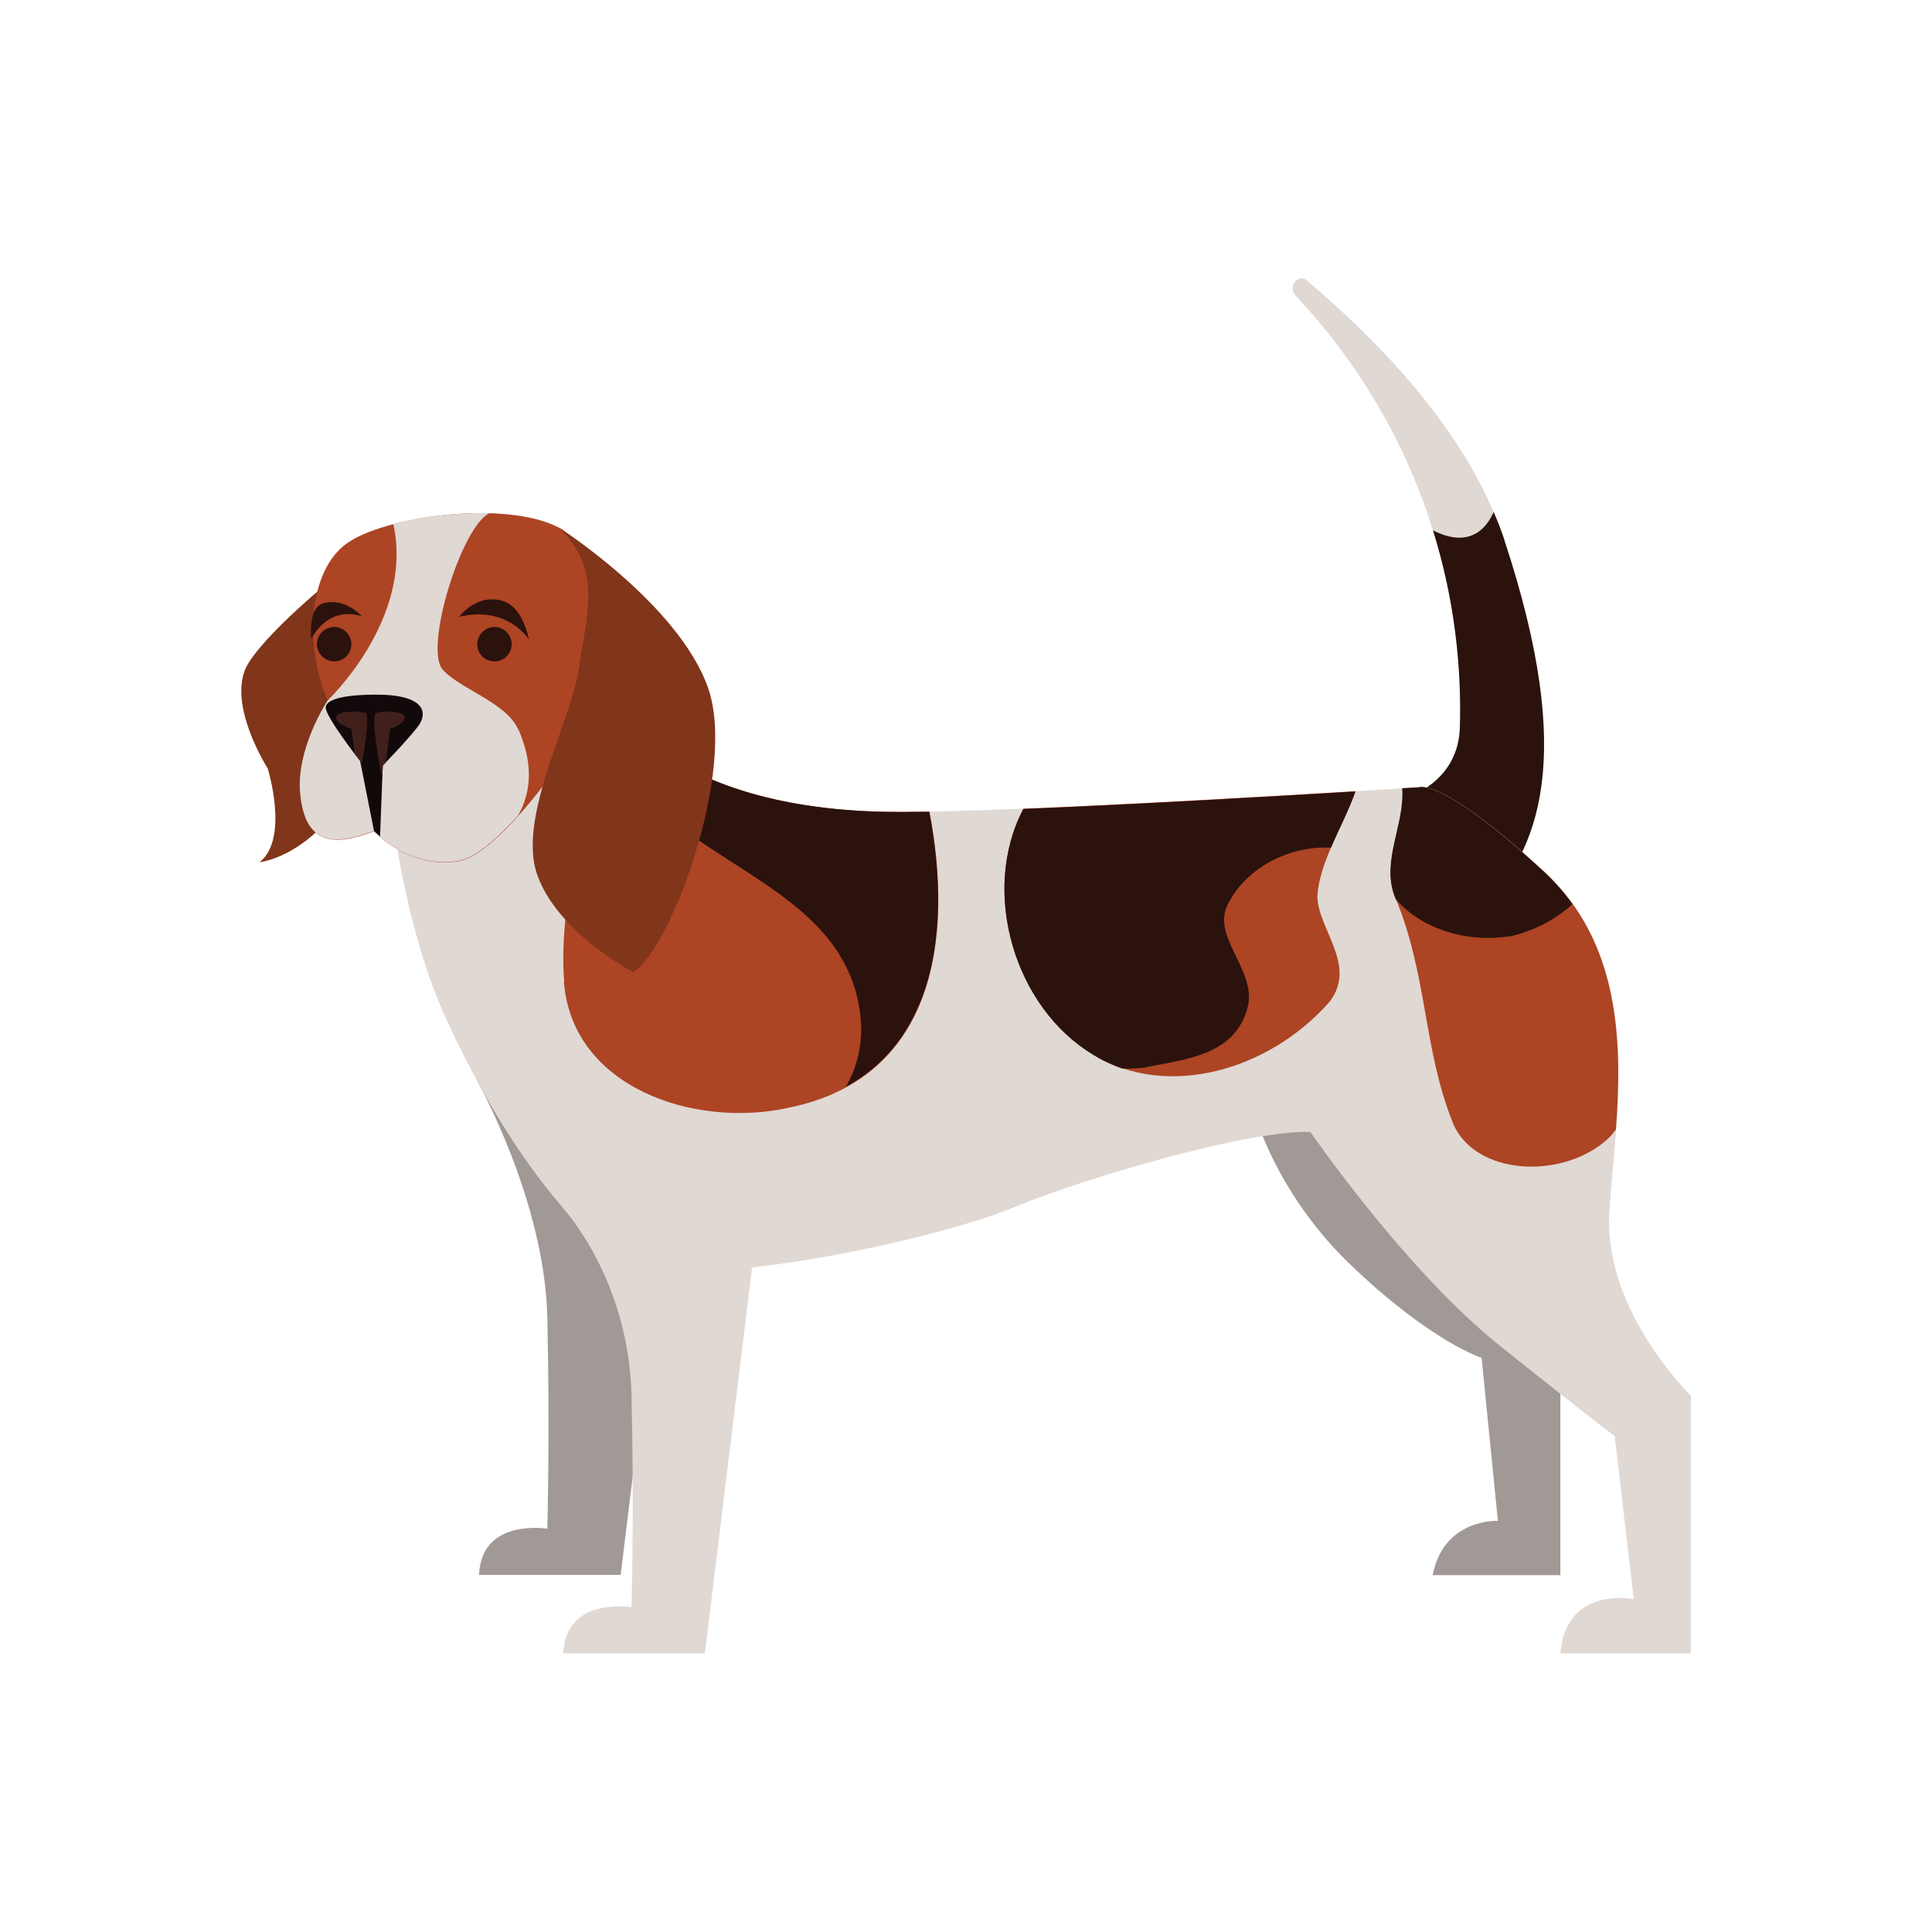 <?xml version="1.0" encoding="UTF-8"?>
<svg id="Layer_1" data-name="Layer 1" xmlns="http://www.w3.org/2000/svg" viewBox="0 0 64 64">
  <defs>
    <style>
      .cls-1 {
        fill: #2b120d;
      }

      .cls-2 {
        fill: #a19996;
      }

      .cls-3 {
        fill: #e0d8d3;
      }

      .cls-4 {
        fill: #12090a;
      }

      .cls-5 {
        fill: #41201c;
      }

      .cls-6 {
        fill: #ad4424;
      }

      .cls-7 {
        fill: #81351a;
      }
    </style>
  </defs>
  <path class="cls-3" d="m45.93,26.63s2.36-.36,2.43-2.52c.13-4.25-1.1-9.69-5.46-14.34-.25-.27.11-.72.39-.48,2.19,1.86,5.33,4.92,6.54,8.61,2.39,7.25,1.13,10.25-.76,12.23l-3.15-3.51Z"/>
  <path class="cls-1" d="m49.84,17.9c-.1-.32-.23-.63-.36-.94-.05.07-.49,1.38-2.01.61.72,2.3.95,4.55.89,6.54-.07,2.16-2.43,2.52-2.43,2.52l3.15,3.51c1.89-1.98,3.15-4.98.76-12.23Z"/>
  <path class="cls-2" d="m41.43,35.89c-.27.04.54,3.33,3.24,5.94,2.7,2.61,4.41,3.15,4.41,3.15l.54,5.4s-1.8-.09-2.16,1.8h4.23s0-7.64,0-7.64c0,0-3.51-9.71-10.25-8.63Z"/>
  <path class="cls-2" d="m15.81,35.81s2.23,3.95,2.32,7.82c.09,3.87,0,7.01,0,7.01,0,0-2.19-.36-2.26,1.53h4.69s1.98-16.19,1.98-16.19c0,0-1.53-3.69-4.05-3.24-2.52.45-2.67,3.06-2.67,3.06Z"/>
  <path class="cls-3" d="m12.83,25.64s.36,4.68,1.98,8.18c1.62,3.51,3.69,6.47,5.58,7.82,1.89,1.35,10.52-.54,13.13-1.62,2.61-1.08,8-2.61,9.89-2.52,0,0,3.15,4.59,6.3,7.1,3.15,2.52,3.78,2.97,3.78,2.97l.63,5.4s-2.25-.45-2.43,1.8h4.32s0-8.54,0-8.54c0,0-2.88-2.79-2.7-6.03.18-3.24,1.26-8.18-2.16-11.33-3.42-3.15-4.14-2.79-4.14-2.79,0,0-14.12.9-17.81.81-3.69-.09-6.56-1.08-8.27-2.79s-8.09,1.53-8.09,1.53Z"/>
  <path class="cls-3" d="m18.66,40.03s2.17,2.34,2.26,6.2c.09,3.87,0,7.01,0,7.01,0,0-2.19-.36-2.26,1.53h4.69s1.98-16.19,1.98-16.19c0,0-2.61-2.34-5.13-1.89-2.52.45-1.55,3.33-1.55,3.33Z"/>
  <path class="cls-6" d="m18.68,32.52c.27,3.51,4.32,4.86,7.42,4.18,4.89-.98,5.49-5.64,4.69-9.81-.64.01-1.18.01-1.59,0-3.69-.09-6.56-1.08-8.27-2.79-.47-.47-1.29-.57-2.24-.46,1.09,2.74-.24,6,0,8.87Z"/>
  <path class="cls-6" d="m46.2,29.68c1.08,2.56.94,4.99,1.89,7.42.67,1.89,3.78,2.02,5.26.54.06-.07.12-.15.18-.22.21-2.88.15-6.21-2.38-8.54-3.42-3.15-4.14-2.79-4.14-2.79,0,0-.2.01-.55.03.09,1.19-.69,2.38-.26,3.56Z"/>
  <path class="cls-6" d="m36.22,34.94c2.43,1.48,5.8.54,7.82-1.75.94-1.21-.4-2.43-.4-3.51.07-1.14.87-2.34,1.26-3.47-2.65.16-7.3.43-11,.58-1.44,2.74-.29,6.6,2.33,8.15Z"/>
  <path class="cls-1" d="m30.79,26.89c-.64.01-1.18.01-1.59,0-3.44-.08-6.18-.95-7.92-2.46-.12,1.02.1,2,.9,2.68,2.43,2.02,6.07,3.1,6.34,6.74.05.77-.13,1.51-.5,2.15,3.11-1.69,3.44-5.58,2.76-9.12Z"/>
  <path class="cls-1" d="m49.97,31.03c.83-.18,1.55-.56,2.12-1.08-.27-.38-.59-.74-.95-1.08-3.42-3.15-4.14-2.79-4.14-2.79,0,0-.2.01-.55.03.09,1.19-.69,2.38-.26,3.56.02.04.03.07.04.11.87,1.01,2.38,1.45,3.73,1.24Z"/>
  <path class="cls-1" d="m37.97,35.35c1.35-.27,2.97-.4,3.37-2.02.27-1.21-1.21-2.29-.67-3.37.6-1.2,2.01-1.95,3.42-1.88.27-.63.6-1.25.81-1.86-2.65.16-7.3.43-11,.58-1.44,2.74-.29,6.6,2.33,8.15.3.19.62.33.95.45.27,0,.54-.01.8-.04Z"/>
  <g>
    <path class="cls-7" d="m11.48,18.8s-2.43,1.89-3.24,3.15c-.81,1.26.63,3.51.63,3.51,0,0,.72,2.32-.27,3.1,0,0,1.53-.13,2.88-2.2,1.35-2.07,0-7.55,0-7.55Z"/>
    <path class="cls-6" d="m21.2,25.19s-.94-6.83-2.72-7.73-5.73-.36-6.99.54-1.44,3.33-.63,5.22c0,0-1.08,1.62-.9,3.15s.99,1.71,2.43,1.17c0,0,1.17,1.26,2.79.99,1.62-.27,4.5-4.9,4.5-4.9l1.53,1.58Z"/>
    <path class="cls-7" d="m18.48,17.45s3.98,2.54,4.97,5.32c.99,2.78-1.28,8.77-2.48,9.43,0,0-2.52-1.32-3.18-3.24-.66-1.91,1.16-5.13,1.39-6.83.23-1.71.82-3.24-.69-4.68Z"/>
    <path class="cls-3" d="m17.18,24.19c-.4-.94-2.01-1.38-2.55-2.05-.54-.84.67-4.69,1.58-5.14-1.07-.03-2.23.11-3.18.36.69,3.15-2.18,5.84-2.18,5.85,0,0-1.08,1.62-.9,3.15s.99,1.71,2.43,1.17c0,0,1.17,1.26,2.79.99.57-.09,1.29-.73,1.99-1.5.48-.85.47-1.79.03-2.82Z"/>
    <circle class="cls-1" cx="16.38" cy="21.34" r=".57"/>
    <path class="cls-1" d="m11.64,21.34c0,.32-.26.57-.57.57s-.57-.26-.57-.57c0-.32.26-.57.57-.57s.57.26.57.57Z"/>
    <path class="cls-1" d="m15.22,20.42s.59-.8,1.47-.5c.65.22.83,1.26.83,1.26,0,0-.71-1.13-2.3-.75Z"/>
    <path class="cls-1" d="m11.99,20.42s-.55-.65-1.3-.43c-.49.15-.38,1.18-.38,1.18,0,0,.52-1.13,1.68-.75Z"/>
    <path class="cls-4" d="m12.45,23.01c-.85,0-1.66.11-1.66.43s1.14,1.77,1.14,1.77l.46,2.32.2.18.09-2.35s.97-1,1.21-1.36.24-.99-1.44-.99Z"/>
    <path class="cls-5" d="m12.08,23.61c-.25-.07-.94-.06-.94.16s.5.38.5.38c.01.08.06.47.11.82.11.14.18.23.18.23l.04.21c.12-.68.29-1.76.12-1.81Z"/>
    <path class="cls-5" d="m12.91,24.15s.5-.16.5-.38c0-.22-.68-.23-.94-.16-.21.06.09,1.68.19,2.19l.02-.44s.04-.04.1-.1c.05-.39.12-1,.14-1.1Z"/>
  </g>
</svg>